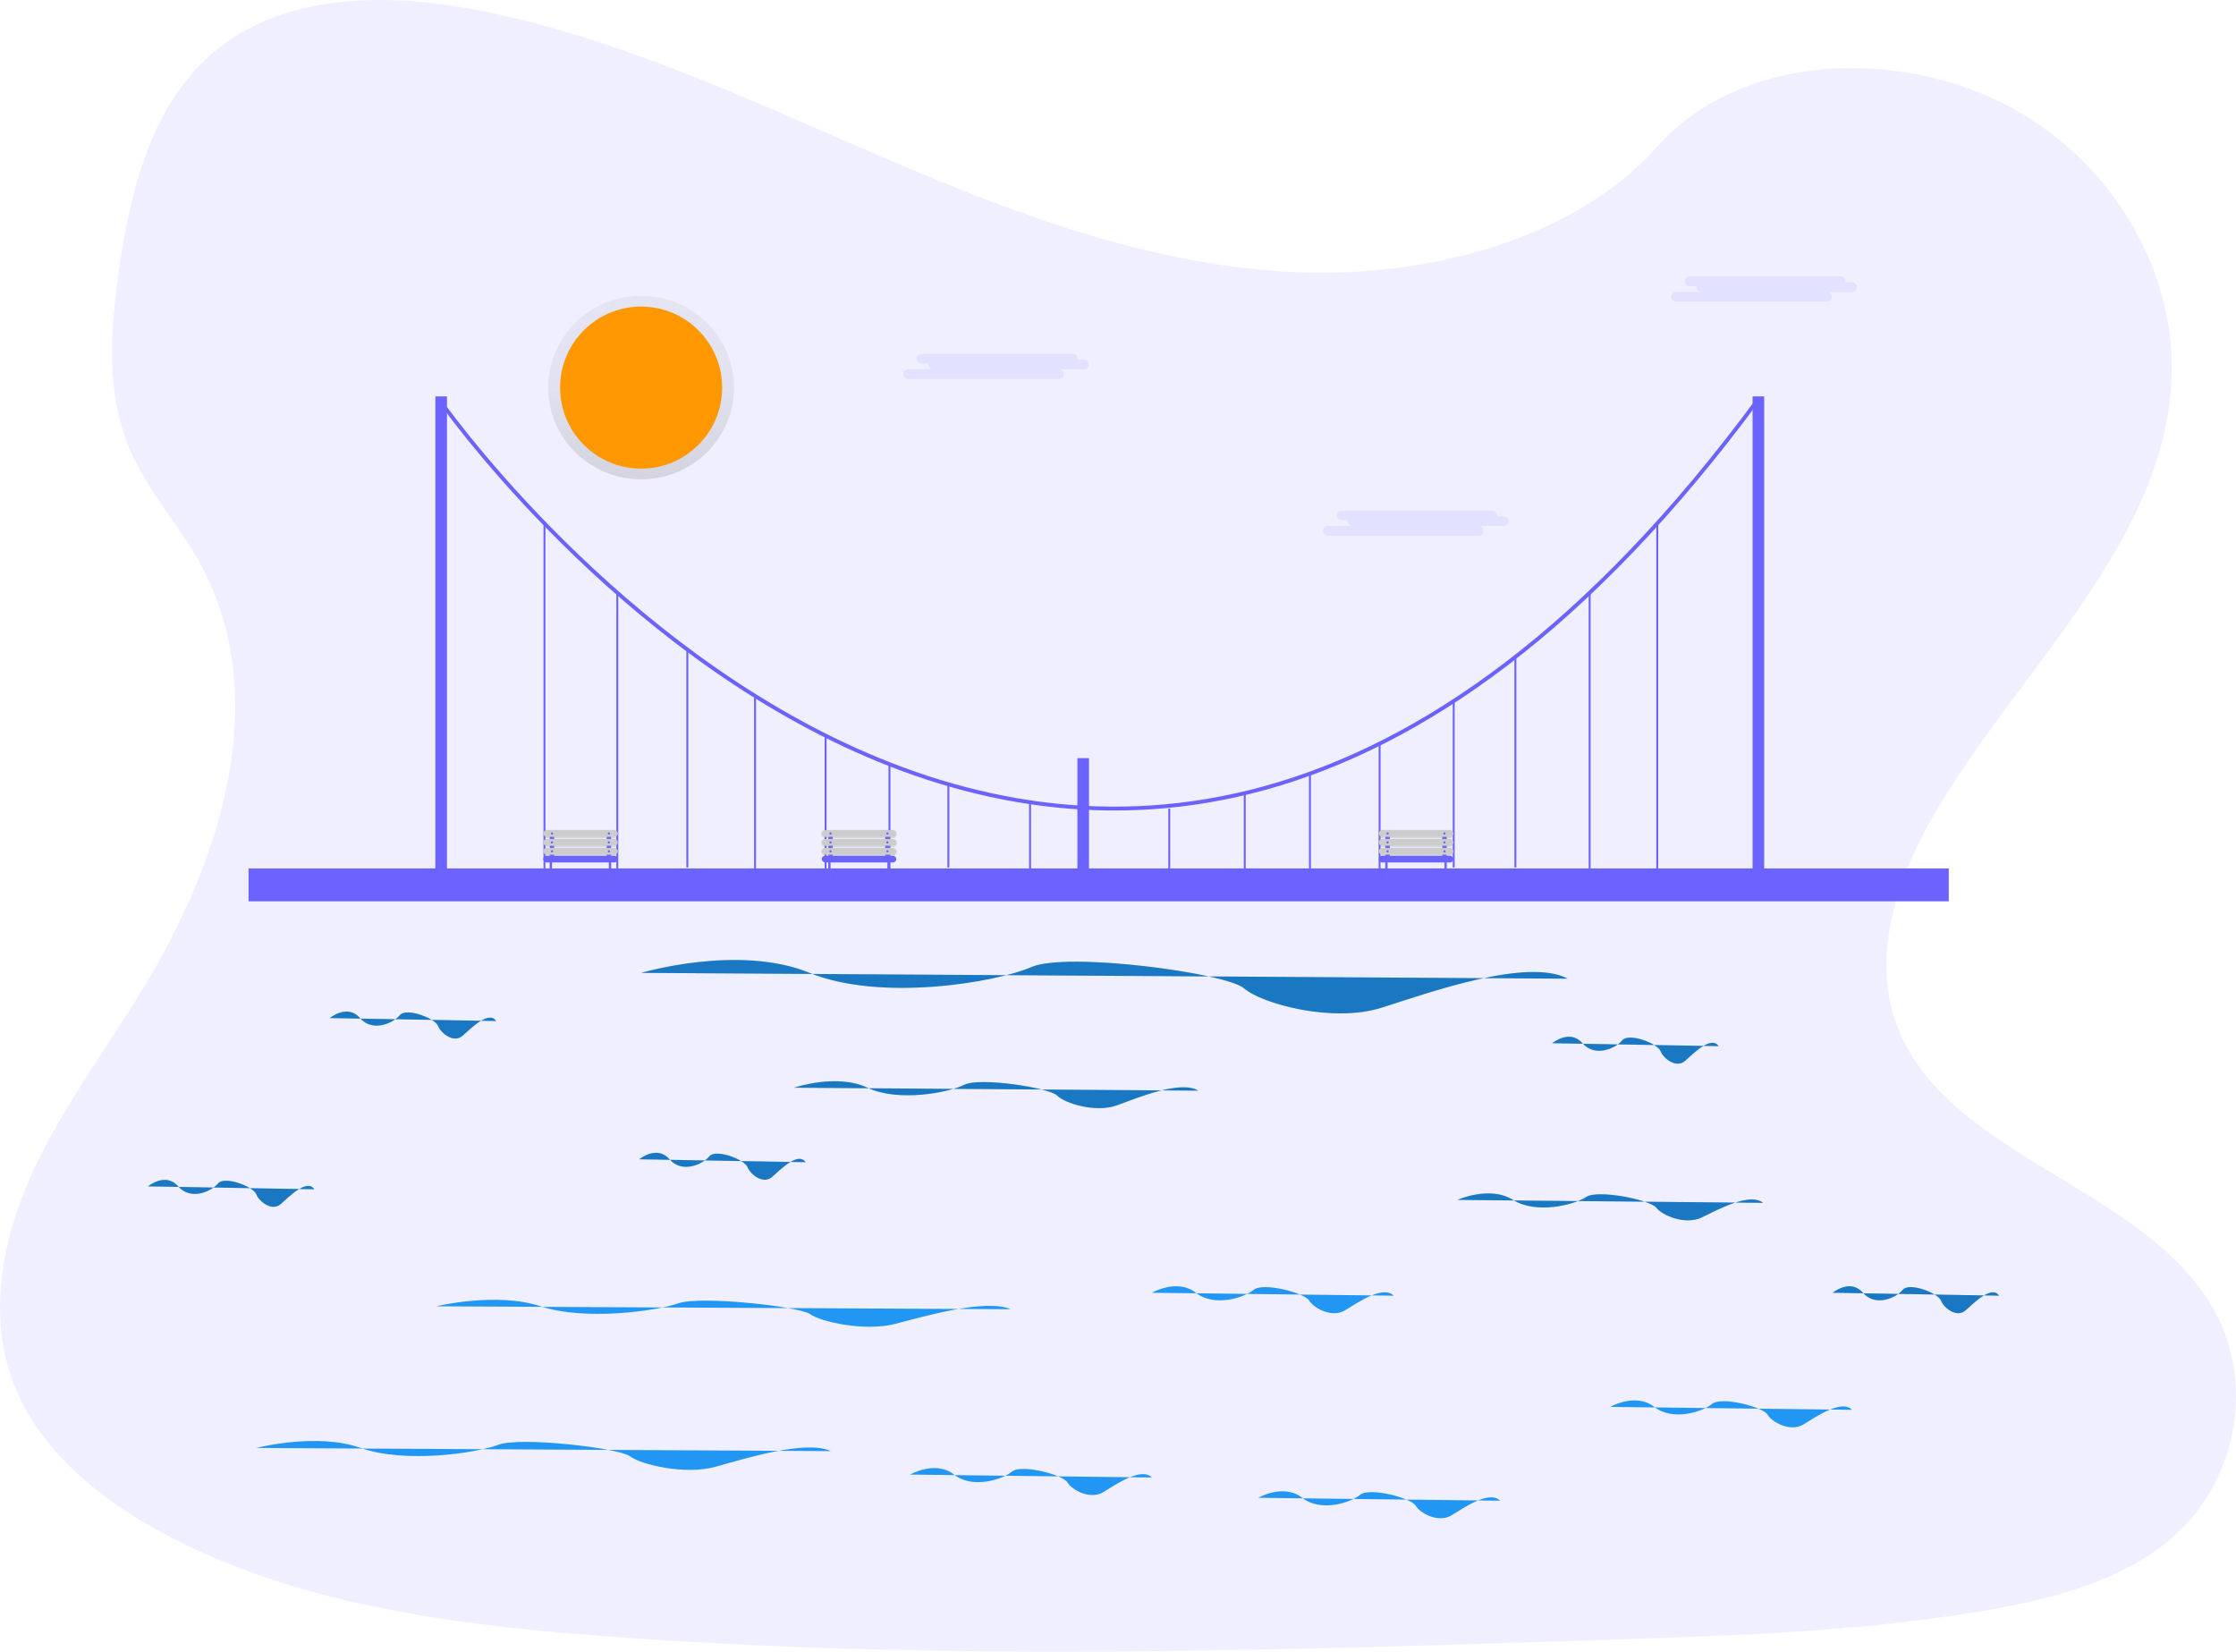 <svg id="e470295d-6d5e-4123-88f1-170a4c996bf6"
     data-name="Layer 1"
     xmlns="http://www.w3.org/2000/svg"
     xmlns:xlink="http://www.w3.org/1999/xlink"
     width="1156"
     height="853.866"
     viewBox="0 0 1156 853.866"
>
  <defs>
    <linearGradient id="b25944ff-9dac-4ece-9cd5-369bec2dcc7e"
                    x1="331.454"
                    y1="247.789"
                    x2="331.454"
                    y2="152.962"
                    gradientUnits="userSpaceOnUse"
    >
      <stop offset="0"
            stop-color="gray"
            stop-opacity="0.25"
      />
      <stop offset="0.535"
            stop-color="gray"
            stop-opacity="0.12"
      />
      <stop offset="1"
            stop-color="gray"
            stop-opacity="0.1"
      />
    </linearGradient>
    <linearGradient id="e5c18c70-8333-456c-9a9a-a560a8a1df4a"
                    x1="732.112"
                    y1="433.301"
                    x2="732.112"
                    y2="428.933"
                    xlink:href="#b25944ff-9dac-4ece-9cd5-369bec2dcc7e"
    />
    <linearGradient id="aed97018-9679-4389-abbb-4ec6ddd6c90a"
                    x1="732.161"
                    y1="437.845"
                    x2="732.161"
                    y2="433.476"
                    xlink:href="#b25944ff-9dac-4ece-9cd5-369bec2dcc7e"
    />
    <linearGradient id="f168bc82-cb40-4c01-bf64-d7c9e8873b73"
                    x1="732.209"
                    y1="442.388"
                    x2="732.209"
                    y2="438.02"
                    xlink:href="#b25944ff-9dac-4ece-9cd5-369bec2dcc7e"
    />
    <linearGradient id="ab2fd005-f827-4612-8fd5-54b569db2aac"
                    x1="716.769"
                    y1="454.503"
                    x2="716.769"
                    y2="445.291"
                    xlink:href="#b25944ff-9dac-4ece-9cd5-369bec2dcc7e"
    />
    <linearGradient id="a094d062-656a-4d8b-8d76-b94aa9c96f5a"
                    x1="747.35"
                    y1="454.59"
                    x2="747.35"
                    y2="445.378"
                    xlink:href="#b25944ff-9dac-4ece-9cd5-369bec2dcc7e"
    />
    <linearGradient id="ab5fc1a7-7de7-45a3-96f7-afbd4f89d311"
                    x1="444.112"
                    y1="433.301"
                    x2="444.112"
                    y2="428.933"
                    xlink:href="#b25944ff-9dac-4ece-9cd5-369bec2dcc7e"
    />
    <linearGradient id="b1df0ade-7eb3-414a-97b0-1130f05983c2"
                    x1="444.161"
                    y1="437.845"
                    x2="444.161"
                    y2="433.476"
                    xlink:href="#b25944ff-9dac-4ece-9cd5-369bec2dcc7e"
    />
    <linearGradient id="f75ff1e1-ace8-4ad0-bab5-336d7c0797a1"
                    x1="444.209"
                    y1="442.388"
                    x2="444.209"
                    y2="438.02"
                    xlink:href="#b25944ff-9dac-4ece-9cd5-369bec2dcc7e"
    />
    <linearGradient id="fffa4598-7959-4a4f-a2bf-1d797ff60a1c"
                    x1="428.769"
                    y1="454.503"
                    x2="428.769"
                    y2="445.291"
                    xlink:href="#b25944ff-9dac-4ece-9cd5-369bec2dcc7e"
    />
    <linearGradient id="fb49b999-8eda-400d-bdd0-883f8a0355dd"
                    x1="459.35"
                    y1="454.59"
                    x2="459.35"
                    y2="445.378"
                    xlink:href="#b25944ff-9dac-4ece-9cd5-369bec2dcc7e"
    />
    <linearGradient id="b6eff350-326d-4332-957c-97b58c4f3424"
                    x1="300.112"
                    y1="433.301"
                    x2="300.112"
                    y2="428.933"
                    xlink:href="#b25944ff-9dac-4ece-9cd5-369bec2dcc7e"
    />
    <linearGradient id="f1ac0358-37ad-45d4-9861-93b4adf7f74a"
                    x1="300.161"
                    y1="437.845"
                    x2="300.161"
                    y2="433.476"
                    xlink:href="#b25944ff-9dac-4ece-9cd5-369bec2dcc7e"
    />
    <linearGradient id="a7bc1a1d-8b92-409c-8798-27ff3feb9595"
                    x1="300.209"
                    y1="442.388"
                    x2="300.209"
                    y2="438.02"
                    xlink:href="#b25944ff-9dac-4ece-9cd5-369bec2dcc7e"
    />
    <linearGradient id="f2bbb278-f584-4368-a39b-ddb614601dbd"
                    x1="284.769"
                    y1="454.503"
                    x2="284.769"
                    y2="445.291"
                    xlink:href="#b25944ff-9dac-4ece-9cd5-369bec2dcc7e"
    />
    <linearGradient id="a739eb6a-54b7-44dc-b402-384151070445"
                    x1="315.35"
                    y1="454.59"
                    x2="315.35"
                    y2="445.378"
                    xlink:href="#b25944ff-9dac-4ece-9cd5-369bec2dcc7e"
    />
  </defs>
  <title>Golden gate bridge</title>
  <path d="M676.574,163.847c-74.109-2.84-144.693-29.244-212.094-58.131s-134.162-60.893-206.496-76.2c-46.524-9.845-99.729-11.238-137.216,16.291C84.694,72.298,73.038,118.027,66.771,160.458c-4.715,31.924-7.487,65.522,5.432,95.408,8.969,20.749,24.895,38.19,35.908,58.064,38.321,69.154,11.235,154.429-30.293,221.952-19.48,31.674-42.076,61.891-57.108,95.608S-1.276,703.843,11.876,738.238c13.036,34.091,44.101,59.699,77.753,77.709,68.347,36.58,148.887,47.05,227.424,52.979,173.851,13.126,348.63,7.443,522.943,1.751,64.509-2.106,129.302-4.241,192.763-15.25,35.241-6.113,71.625-15.816,97.209-39.24,32.479-29.736,40.53-80.089,18.766-117.375-36.506-62.543-137.441-78.078-162.956-145.197-14.045-36.946.378-78.099,20.789-112.363,43.785-73.505,117.176-137.99,121.042-222.007,2.655-57.704-32.625-115.493-87.176-142.795-57.18-28.618-136.47-25.018-178.653,22.354C818.342,147.585,742.007,166.355,676.574,163.847Z"
        transform="translate(-4.925 -23.067)"
        fill="#6c63ff"
        opacity="0.1"
  />
  <path d="M415.425,585.396s22-7.575,38,0,42,2.525,50-1.515,44,1.515,48,5.555,20,9.089,31,5.05,33-13.129,42-7.575"
        transform="translate(-4.925 -23.067)"
        fill="#2196f3"
  />
  <path d="M415.425,585.396s22-7.575,38,0,42,2.525,50-1.515,44,1.515,48,5.555,20,9.089,31,5.05,33-13.129,42-7.575"
        transform="translate(-4.925 -23.067)"
        opacity="0.2"
  />
  <path d="M336.425,526.029s50.421-15,87.091,0,96.258,5,114.593-3,100.842,3,110.01,11,45.837,18,71.048,10,75.632-26,96.258-15"
        transform="translate(-4.925 -23.067)"
        fill="#2196f3"
  />
  <path d="M336.425,526.029s50.421-15,87.091,0,96.258,5,114.593-3,100.842,3,110.01,11,45.837,18,71.048,10,75.632-26,96.258-15"
        transform="translate(-4.925 -23.067)"
        opacity="0.2"
  />
  <ellipse cx="331.454"
           cy="200.376"
           rx="48.046"
           ry="47.413"
           fill="url(#b25944ff-9dac-4ece-9cd5-369bec2dcc7e)"
  />
  <circle cx="331.454"
          cy="200.376"
          r="41.883"
          fill="#ff9800"
  />
  <rect x="128.5"
        y="448.962"
        width="879"
        height="17"
        fill="#6c63ff"
  />
  <rect x="557"
        y="391.933"
        width="6"
        height="68"
        fill="#6c63ff"
  />
  <rect x="225.075"
        y="204.933"
        width="6"
        height="255"
        fill="#6c63ff"
  />
  <rect x="906.075"
        y="204.933"
        width="6"
        height="255"
        fill="#6c63ff"
  />
  <path d="M913.925,229.529c-351,476-682,0-682,0"
        transform="translate(-4.925 -23.067)"
        fill="none"
        stroke="#6c63ff"
        stroke-miterlimit="10"
        stroke-width="2"
  />
  <path d="M145.315,472.029"
        transform="translate(-4.925 -23.067)"
        fill="none"
        stroke="#6c63ff"
        stroke-miterlimit="10"
  />
  <line x1="532.53"
        y1="414.752"
        x2="532.53"
        y2="448.962"
        fill="none"
        stroke="#6c63ff"
        stroke-miterlimit="10"
  />
  <line x1="604.5"
        y1="418.018"
        x2="604.5"
        y2="448.962"
        fill="none"
        stroke="#6c63ff"
        stroke-miterlimit="10"
  />
  <line x1="459.851"
        y1="395.073"
        x2="459.851"
        y2="448.962"
        fill="none"
        stroke="#6c63ff"
        stroke-miterlimit="10"
  />
  <line x1="390.355"
        y1="359.787"
        x2="390.355"
        y2="448.962"
        fill="none"
        stroke="#6c63ff"
        stroke-miterlimit="10"
  />
  <line x1="319.138"
        y1="306.462"
        x2="319.138"
        y2="448.962"
        fill="none"
        stroke="#6c63ff"
        stroke-miterlimit="10"
  />
  <line x1="677.235"
        y1="399.96"
        x2="677.235"
        y2="448.962"
        fill="none"
        stroke="#6c63ff"
        stroke-miterlimit="10"
  />
  <line x1="751.553"
        y1="362.462"
        x2="751.553"
        y2="448.462"
        fill="none"
        stroke="#6c63ff"
        stroke-miterlimit="10"
  />
  <line x1="821.831"
        y1="306.462"
        x2="821.831"
        y2="448.962"
        fill="none"
        stroke="#6c63ff"
        stroke-miterlimit="10"
  />
  <line x1="281.484"
        y1="270.612"
        x2="281.484"
        y2="448.962"
        fill="none"
        stroke="#6c63ff"
        stroke-miterlimit="10"
  />
  <line x1="856.797"
        y1="270.612"
        x2="856.797"
        y2="448.962"
        fill="none"
        stroke="#6c63ff"
        stroke-miterlimit="10"
  />
  <path d="M1000.535,472.029"
        transform="translate(-4.925 -23.067)"
        fill="none"
        stroke="#6c63ff"
        stroke-miterlimit="10"
  />
  <path d="M969.108,472.029"
        transform="translate(-4.925 -23.067)"
        fill="none"
        stroke="#6c63ff"
        stroke-miterlimit="10"
  />
  <line x1="355.345"
        y1="335.821"
        x2="355.345"
        y2="448.462"
        fill="none"
        stroke="#6c63ff"
        stroke-miterlimit="10"
  />
  <line x1="426.826"
        y1="380.31"
        x2="426.826"
        y2="448.962"
        fill="none"
        stroke="#6c63ff"
        stroke-miterlimit="10"
  />
  <line x1="490.301"
        y1="405.462"
        x2="490.301"
        y2="448.462"
        fill="none"
        stroke="#6c63ff"
        stroke-miterlimit="10"
  />
  <line x1="643.525"
        y1="410.065"
        x2="643.525"
        y2="448.962"
        fill="none"
        stroke="#6c63ff"
        stroke-miterlimit="10"
  />
  <line x1="713.248"
        y1="384.459"
        x2="713.248"
        y2="448.962"
        fill="none"
        stroke="#6c63ff"
        stroke-miterlimit="10"
  />
  <line x1="783.447"
        y1="339.626"
        x2="783.447"
        y2="448.462"
        fill="none"
        stroke="#6c63ff"
        stroke-miterlimit="10"
  />
  <path d="M335.425,622.396s9.053-7.575,15.636,0,17.282,2.525,20.574-1.515,18.105,1.515,19.751,5.555,8.23,9.089,12.756,5.05,13.579-13.129,17.282-7.575"
        transform="translate(-4.925 -23.067)"
        fill="#2196f3"
  />
  <path d="M335.425,622.396s9.053-7.575,15.636,0,17.282,2.525,20.574-1.515,18.105,1.515,19.751,5.555,8.23,9.089,12.756,5.05,13.579-13.129,17.282-7.575"
        transform="translate(-4.925 -23.067)"
        opacity="0.2"
  />
  <path d="M175.425,549.396s9.053-7.575,15.636,0,17.282,2.525,20.574-1.515,18.105,1.515,19.751,5.555,8.23,9.089,12.756,5.05,13.579-13.129,17.282-7.575"
        transform="translate(-4.925 -23.067)"
        fill="#2196f3"
  />
  <path d="M175.425,549.396s9.053-7.575,15.636,0,17.282,2.525,20.574-1.515,18.105,1.515,19.751,5.555,8.23,9.089,12.756,5.05,13.579-13.129,17.282-7.575"
        transform="translate(-4.925 -23.067)"
        opacity="0.2"
  />
  <path d="M81.425,636.396s9.053-7.575,15.636,0,17.282,2.525,20.574-1.515,18.105,1.515,19.751,5.555,8.23,9.089,12.756,5.05,13.579-13.129,17.282-7.575"
        transform="translate(-4.925 -23.067)"
        fill="#2196f3"
  />
  <path d="M81.425,636.396s9.053-7.575,15.636,0,17.282,2.525,20.574-1.515,18.105,1.515,19.751,5.555,8.23,9.089,12.756,5.05,13.579-13.129,17.282-7.575"
        transform="translate(-4.925 -23.067)"
        opacity="0.2"
  />
  <path d="M807.425,562.396s9.053-7.575,15.636,0,17.282,2.525,20.574-1.515,18.105,1.515,19.751,5.555,8.23,9.089,12.756,5.05,13.579-13.129,17.282-7.575"
        transform="translate(-4.925 -23.067)"
        fill="#2196f3"
  />
  <path d="M807.425,562.396s9.053-7.575,15.636,0,17.282,2.525,20.574-1.515,18.105,1.515,19.751,5.555,8.23,9.089,12.756,5.05,13.579-13.129,17.282-7.575"
        transform="translate(-4.925 -23.067)"
        opacity="0.2"
  />
  <path d="M952.425,691.396s9.053-7.575,15.636,0,17.282,2.525,20.574-1.515,18.105,1.515,19.751,5.555,8.23,9.089,12.756,5.05,13.579-13.129,17.282-7.575"
        transform="translate(-4.925 -23.067)"
        fill="#2196f3"
  />
  <path d="M952.425,691.396s9.053-7.575,15.636,0,17.282,2.525,20.574-1.515,18.105,1.515,19.751,5.555,8.23,9.089,12.756,5.05,13.579-13.129,17.282-7.575"
        transform="translate(-4.925 -23.067)"
        opacity="0.2"
  />
  <path d="M230.425,698.396s31.263-7.575,54,0,59.684,2.525,71.053-1.515,62.526,1.515,68.211,5.555,28.421,9.089,44.053,5.05,46.895-13.129,59.684-7.575"
        transform="translate(-4.925 -23.067)"
        fill="#2196f3"
  />
  <path d="M137.425,771.637s31.263-8.118,54,0,59.684,2.706,71.053-1.624,62.526,1.624,68.211,5.953,28.421,9.741,44.053,5.412,46.895-14.071,59.684-8.118"
        transform="translate(-4.925 -23.067)"
        fill="#2196f3"
  />
  <path d="M475.425,785.396s13.158-7.575,22.727,0,25.12,2.525,29.904-1.515,26.316,1.515,28.708,5.555,11.962,9.089,18.541,5.05,19.737-13.129,25.12-7.575"
        transform="translate(-4.925 -23.067)"
        fill="#2196f3"
  />
  <path d="M837.425,750.396s13.158-7.575,22.727,0,25.12,2.525,29.904-1.515,26.316,1.515,28.708,5.555,11.962,9.089,18.541,5.05,19.737-13.129,25.12-7.575"
        transform="translate(-4.925 -23.067)"
        fill="#2196f3"
  />
  <path d="M600.425,691.396s13.158-7.575,22.727,0,25.12,2.525,29.904-1.515,26.316,1.515,28.708,5.555,11.962,9.089,18.541,5.05,19.737-13.129,25.12-7.575"
        transform="translate(-4.925 -23.067)"
        fill="#2196f3"
  />
  <path d="M655.425,797.396s13.158-7.575,22.727,0,25.12,2.525,29.904-1.515,26.316,1.515,28.708,5.555,11.962,9.089,18.541,5.05,19.737-13.129,25.12-7.575"
        transform="translate(-4.925 -23.067)"
        fill="#2196f3"
  />
  <path d="M758.425,643.396s16.632-7.575,28.727,0,31.751,2.525,37.799-1.515,33.263,1.515,36.287,5.555,15.12,9.089,23.435,5.05,24.947-13.129,31.751-7.575"
        transform="translate(-4.925 -23.067)"
        fill="#2196f3"
  />
  <path d="M758.425,643.396s16.632-7.575,28.727,0,31.751,2.525,37.799-1.515,33.263,1.515,36.287,5.555,15.12,9.089,23.435,5.05,24.947-13.129,31.751-7.575"
        transform="translate(-4.925 -23.067)"
        opacity="0.2"
  />
  <rect x="716.215"
        y="430.321"
        width="2.303"
        height="14.394"
        rx="1.151"
        fill="#6c63ff"
  />
  <rect x="745.642"
        y="430.321"
        width="2.303"
        height="13.818"
        rx="1.151"
        fill="#6c63ff"
  />
  <rect x="712.419"
        y="428.933"
        width="39.386"
        height="4.369"
        rx="2.184"
        fill="url(#e5c18c70-8333-456c-9a9a-a560a8a1df4a)"
  />
  <rect x="712.468"
        y="433.476"
        width="39.386"
        height="4.369"
        rx="2.184"
        fill="url(#aed97018-9679-4389-abbb-4ec6ddd6c90a)"
  />
  <rect x="712.516"
        y="438.02"
        width="39.386"
        height="4.369"
        rx="2.184"
        fill="url(#f168bc82-cb40-4c01-bf64-d7c9e8873b73)"
  />
  <rect x="712.825"
        y="429.17"
        width="38.575"
        height="3.455"
        rx="1.727"
        fill="#ccc"
  />
  <rect x="712.825"
        y="433.776"
        width="38.575"
        height="3.455"
        rx="1.727"
        fill="#ccc"
  />
  <rect x="712.825"
        y="438.382"
        width="38.575"
        height="3.455"
        rx="1.727"
        fill="#ccc"
  />
  <rect x="712.825"
        y="442.412"
        width="38.575"
        height="3.455"
        rx="1.727"
        fill="#6c63ff"
  />
  <circle cx="717.367"
          cy="430.897"
          r="0.576"
          fill="#6c63ff"
  />
  <circle cx="717.367"
          cy="435.503"
          r="0.576"
          fill="#6c63ff"
  />
  <circle cx="717.367"
          cy="440.109"
          r="0.576"
          fill="#6c63ff"
  />
  <circle cx="746.794"
          cy="440.109"
          r="0.576"
          fill="#6c63ff"
  />
  <circle cx="746.794"
          cy="435.503"
          r="0.576"
          fill="#6c63ff"
  />
  <circle cx="746.794"
          cy="430.897"
          r="0.576"
          fill="#6c63ff"
  />
  <rect x="715.896"
        y="445.291"
        width="1.747"
        height="9.212"
        rx="0.874"
        fill="url(#ab2fd005-f827-4612-8fd5-54b569db2aac)"
  />
  <rect x="746.476"
        y="445.378"
        width="1.747"
        height="9.212"
        rx="0.874"
        fill="url(#a094d062-656a-4d8b-8d76-b94aa9c96f5a)"
  />
  <rect x="716.215"
        y="445.291"
        width="1.151"
        height="9.212"
        rx="0.576"
        fill="#6c63ff"
  />
  <rect x="746.794"
        y="445.291"
        width="1.151"
        height="9.212"
        rx="0.576"
        fill="#6c63ff"
  />
  <rect x="428.215"
        y="430.321"
        width="2.303"
        height="14.394"
        rx="1.151"
        fill="#6c63ff"
  />
  <rect x="457.642"
        y="430.321"
        width="2.303"
        height="13.818"
        rx="1.151"
        fill="#6c63ff"
  />
  <rect x="424.419"
        y="428.933"
        width="39.386"
        height="4.369"
        rx="2.184"
        fill="url(#ab5fc1a7-7de7-45a3-96f7-afbd4f89d311)"
  />
  <rect x="424.468"
        y="433.476"
        width="39.386"
        height="4.369"
        rx="2.184"
        fill="url(#b1df0ade-7eb3-414a-97b0-1130f05983c2)"
  />
  <rect x="424.516"
        y="438.02"
        width="39.386"
        height="4.369"
        rx="2.184"
        fill="url(#f75ff1e1-ace8-4ad0-bab5-336d7c0797a1)"
  />
  <rect x="424.825"
        y="429.17"
        width="38.575"
        height="3.455"
        rx="1.727"
        fill="#ccc"
  />
  <rect x="424.825"
        y="433.776"
        width="38.575"
        height="3.455"
        rx="1.727"
        fill="#ccc"
  />
  <rect x="424.825"
        y="438.382"
        width="38.575"
        height="3.455"
        rx="1.727"
        fill="#ccc"
  />
  <rect x="424.825"
        y="442.412"
        width="38.575"
        height="3.455"
        rx="1.727"
        fill="#6c63ff"
  />
  <circle cx="429.367"
          cy="430.897"
          r="0.576"
          fill="#6c63ff"
  />
  <circle cx="429.367"
          cy="435.503"
          r="0.576"
          fill="#6c63ff"
  />
  <circle cx="429.367"
          cy="440.109"
          r="0.576"
          fill="#6c63ff"
  />
  <circle cx="458.794"
          cy="440.109"
          r="0.576"
          fill="#6c63ff"
  />
  <circle cx="458.794"
          cy="435.503"
          r="0.576"
          fill="#6c63ff"
  />
  <circle cx="458.794"
          cy="430.897"
          r="0.576"
          fill="#6c63ff"
  />
  <rect x="427.896"
        y="445.291"
        width="1.747"
        height="9.212"
        rx="0.874"
        fill="url(#fffa4598-7959-4a4f-a2bf-1d797ff60a1c)"
  />
  <rect x="458.476"
        y="445.378"
        width="1.747"
        height="9.212"
        rx="0.874"
        fill="url(#fb49b999-8eda-400d-bdd0-883f8a0355dd)"
  />
  <rect x="428.215"
        y="445.291"
        width="1.151"
        height="9.212"
        rx="0.576"
        fill="#6c63ff"
  />
  <rect x="458.794"
        y="445.291"
        width="1.151"
        height="9.212"
        rx="0.576"
        fill="#6c63ff"
  />
  <rect x="284.215"
        y="430.321"
        width="2.303"
        height="14.394"
        rx="1.151"
        fill="#6c63ff"
  />
  <rect x="313.642"
        y="430.321"
        width="2.303"
        height="13.818"
        rx="1.151"
        fill="#6c63ff"
  />
  <rect x="280.419"
        y="428.933"
        width="39.386"
        height="4.369"
        rx="2.184"
        fill="url(#b6eff350-326d-4332-957c-97b58c4f3424)"
  />
  <rect x="280.468"
        y="433.476"
        width="39.386"
        height="4.369"
        rx="2.184"
        fill="url(#f1ac0358-37ad-45d4-9861-93b4adf7f74a)"
  />
  <rect x="280.516"
        y="438.02"
        width="39.386"
        height="4.369"
        rx="2.184"
        fill="url(#a7bc1a1d-8b92-409c-8798-27ff3feb9595)"
  />
  <rect x="280.825"
        y="429.17"
        width="38.575"
        height="3.455"
        rx="1.727"
        fill="#ccc"
  />
  <rect x="280.825"
        y="433.776"
        width="38.575"
        height="3.455"
        rx="1.727"
        fill="#ccc"
  />
  <rect x="280.825"
        y="438.382"
        width="38.575"
        height="3.455"
        rx="1.727"
        fill="#ccc"
  />
  <rect x="280.825"
        y="442.412"
        width="38.575"
        height="3.455"
        rx="1.727"
        fill="#6c63ff"
  />
  <circle cx="285.367"
          cy="430.897"
          r="0.576"
          fill="#6c63ff"
  />
  <circle cx="285.367"
          cy="435.503"
          r="0.576"
          fill="#6c63ff"
  />
  <circle cx="285.367"
          cy="440.109"
          r="0.576"
          fill="#6c63ff"
  />
  <circle cx="314.794"
          cy="440.109"
          r="0.576"
          fill="#6c63ff"
  />
  <circle cx="314.794"
          cy="435.503"
          r="0.576"
          fill="#6c63ff"
  />
  <circle cx="314.794"
          cy="430.897"
          r="0.576"
          fill="#6c63ff"
  />
  <rect x="283.896"
        y="445.291"
        width="1.747"
        height="9.212"
        rx="0.874"
        fill="url(#f2bbb278-f584-4368-a39b-ddb614601dbd)"
  />
  <rect x="314.476"
        y="445.378"
        width="1.747"
        height="9.212"
        rx="0.874"
        fill="url(#a739eb6a-54b7-44dc-b402-384151070445)"
  />
  <rect x="284.215"
        y="445.291"
        width="1.151"
        height="9.212"
        rx="0.576"
        fill="#6c63ff"
  />
  <rect x="314.794"
        y="445.291"
        width="1.151"
        height="9.212"
        rx="0.576"
        fill="#6c63ff"
  />
  <path d="M565.425,209h-3.551a2.499,2.499,0,0,0-2.449-3h-78a2.5,2.5,0,0,0,0,5H484.976a2.499,2.499,0,0,0,2.449,3h-13a2.5,2.5,0,0,0,0,5h78a2.5,2.5,0,0,0,0-5h13a2.5,2.5,0,0,0,0-5Z"
        transform="translate(-4.925 -23.067)"
        fill="#6c63ff"
        opacity="0.1"
  />
  <path d="M962.425,169h-3.551a2.499,2.499,0,0,0-2.449-3h-78a2.5,2.5,0,0,0,0,5H881.976a2.499,2.499,0,0,0,2.449,3h-13a2.5,2.5,0,0,0,0,5h78a2.5,2.5,0,1,0,0-5h13a2.5,2.5,0,1,0,0-5Z"
        transform="translate(-4.925 -23.067)"
        fill="#6c63ff"
        opacity="0.1"
  />
  <path d="M782.425,290h-3.551a2.499,2.499,0,0,0-2.449-3h-78a2.5,2.5,0,0,0,0,5H701.976a2.499,2.499,0,0,0,2.449,3h-13a2.5,2.5,0,0,0,0,5h78a2.5,2.5,0,1,0,0-5h13a2.5,2.5,0,1,0,0-5Z"
        transform="translate(-4.925 -23.067)"
        fill="#6c63ff"
        opacity="0.1"
  />
</svg>
